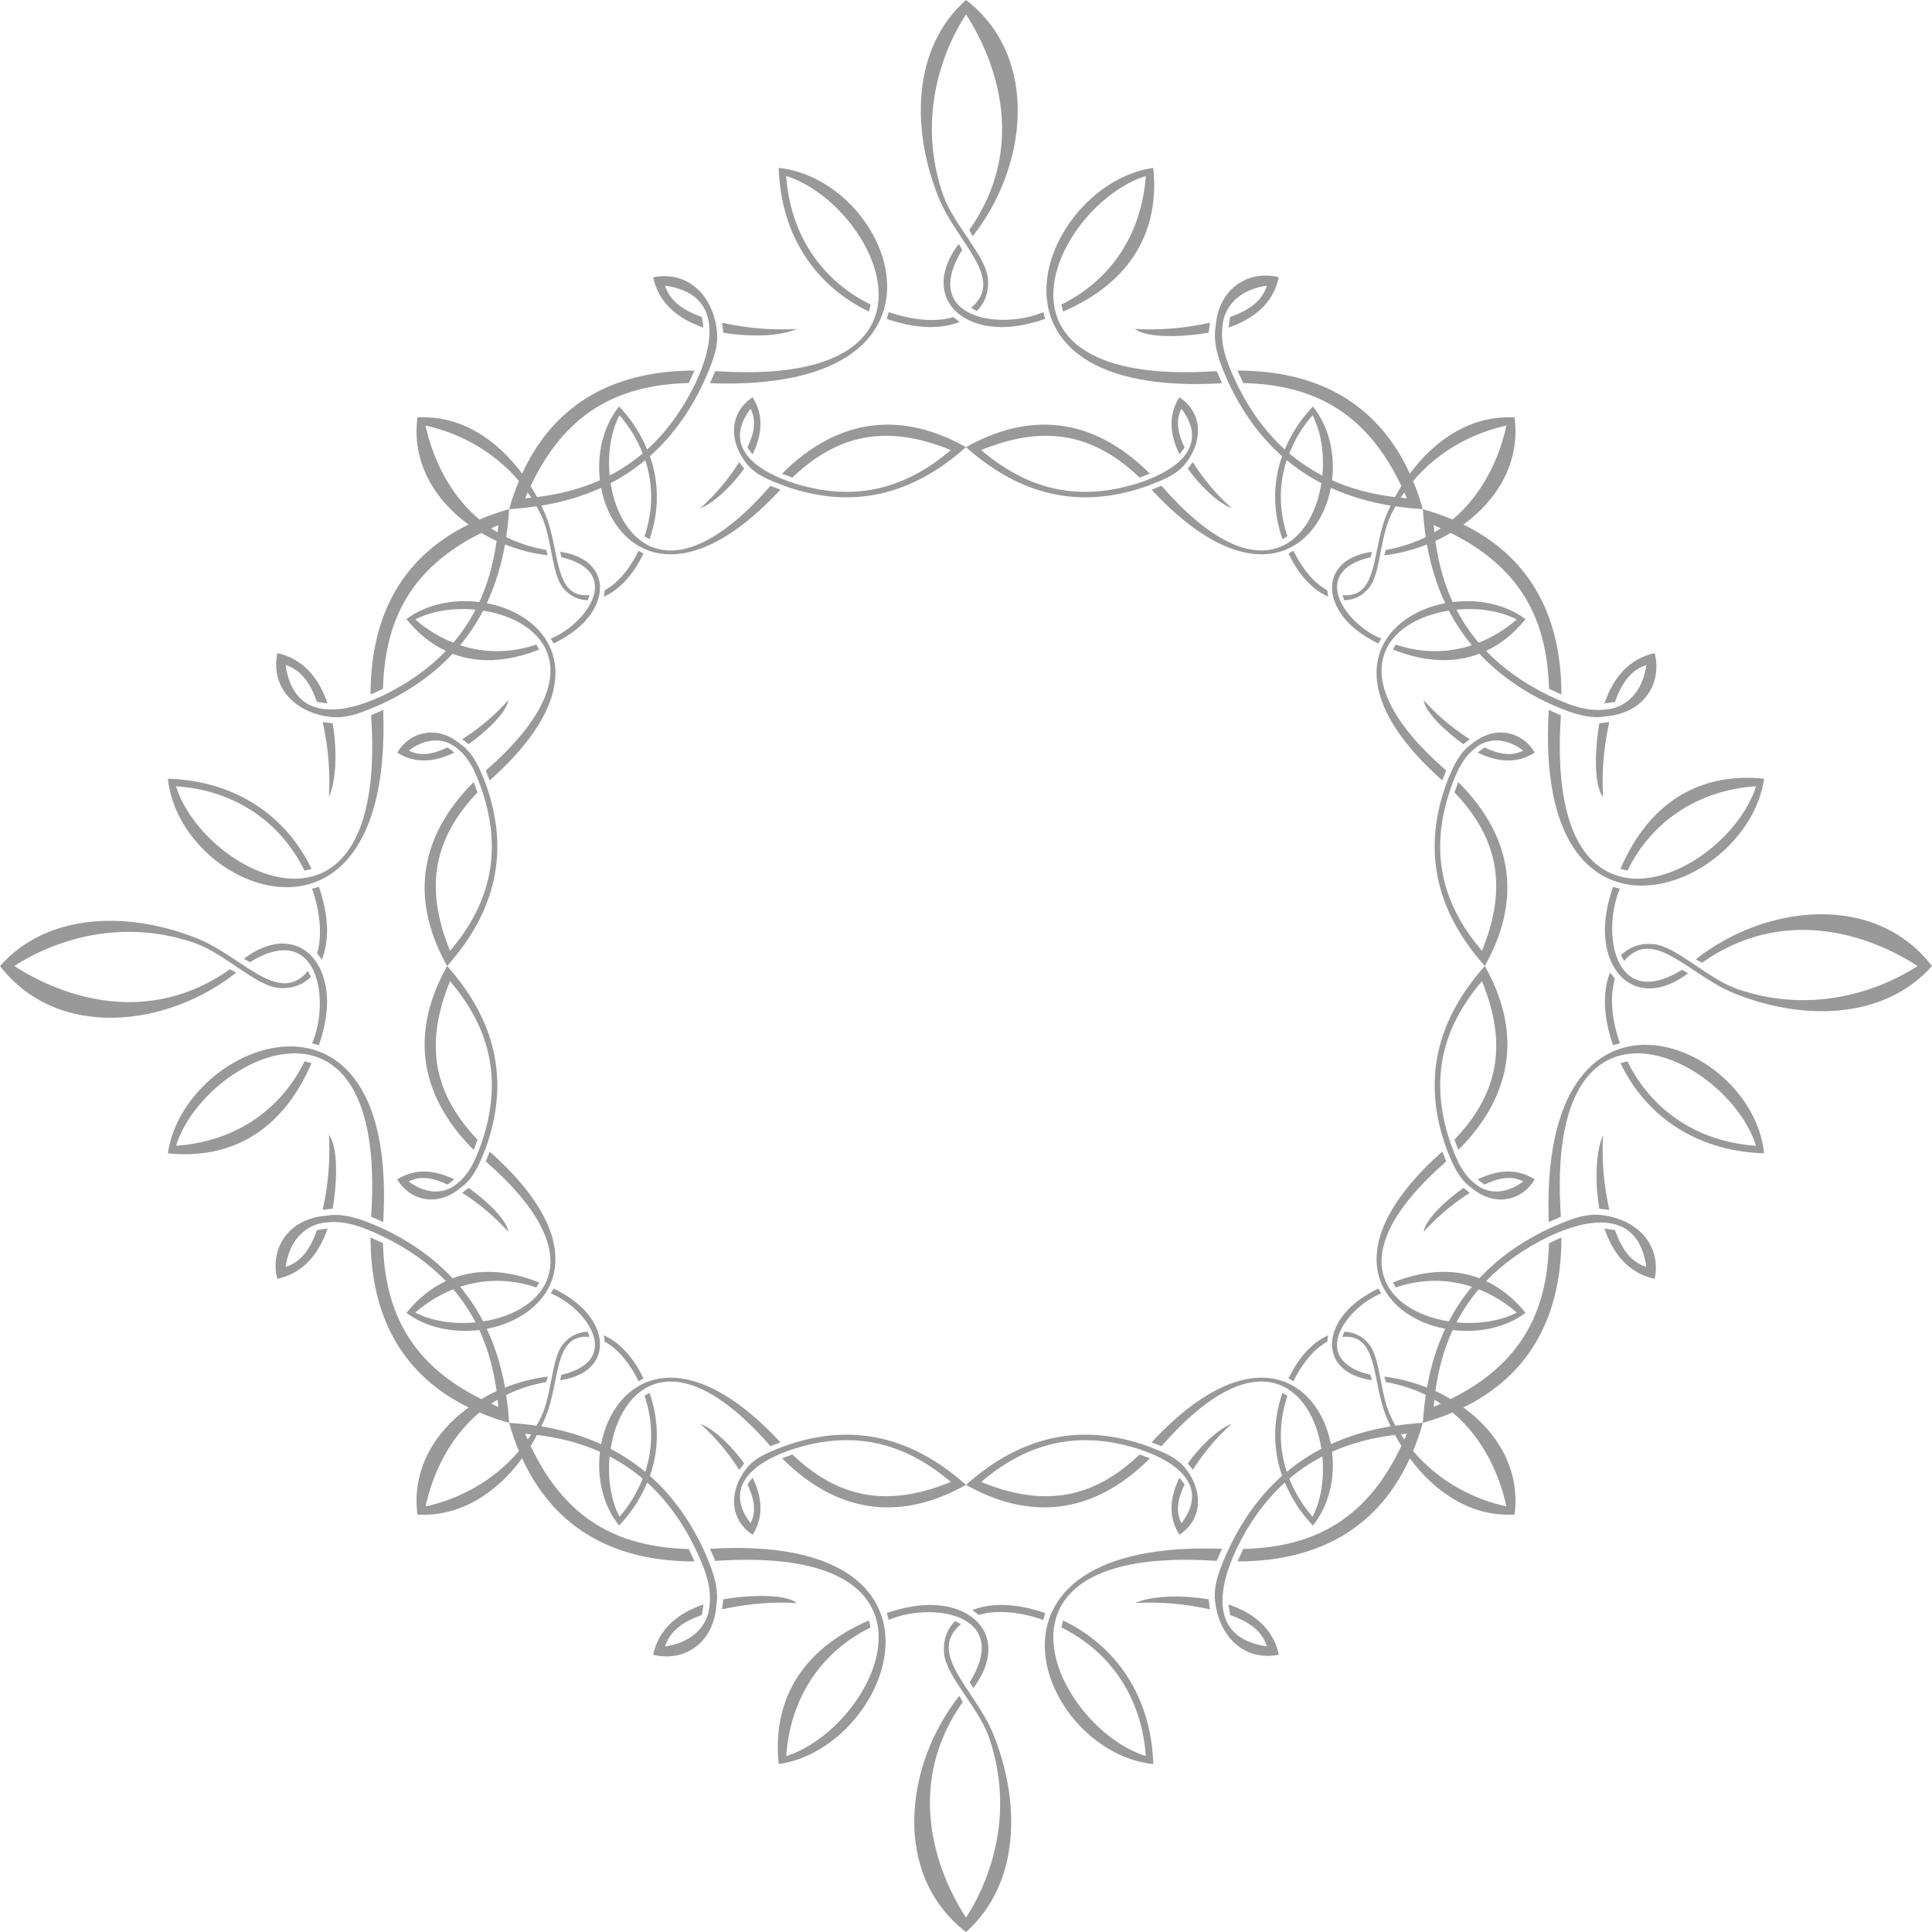 <svg version="1.1" id="图层_1" x="0px" y="0px" width="199.996px" height="200px" viewBox="0 0 199.996 200" enable-background="new 0 0 199.996 200" xml:space="preserve" xmlns="http://www.w3.org/2000/svg" xmlns:xlink="http://www.w3.org/1999/xlink" xmlns:xml="http://www.w3.org/XML/1998/namespace">
  <path fill-rule="evenodd" clip-rule="evenodd" fill="#999999" d="M199.996,100c-5.092,5.727-13.711,5.606-20.564,2.79
	c-4.574-1.881-8.305-6.909-11.303-3.313l-0.324-0.604c0.895-0.885,2.08-1.265,3.369-1.141c2.369,0.226,5.574,3.579,8.691,4.655
	c7.303,2.52,14.172,0.506,18.641-2.388c-5.24-3.394-14.014-6.2-22.316-0.341l-0.646-0.348
	C182.761,93.607,194.085,92.335,199.996,100z M166.978,91.807c-0.639,1.842-0.939,3.653-0.816,5.188
	c0.379,4.772,4.16,7.083,8.578,3.762l-0.605-0.371c-7.117,4.393-8.348-3.971-6.447-8.394L166.978,91.807z M166.667,100.658
	c-0.887,2.278-0.576,4.975,0.311,7.532l0.709-0.186c-0.727-2.102-1.131-4.643-0.52-6.692L166.667,100.658z M167.744,89.946
	l0.723,0.183c2.607-5.287,7.473-8.336,13.316-8.742c-2.91,9.256-21.971,18.683-20.203-7.338l-1.256-0.556
	c-1.619,27.283,20.631,18.819,22.289,7.118C176.462,79.966,170.919,82.571,167.744,89.946z M165.556,74.875
	c-0.389,2.201-0.674,6.289,0.387,7.627c-0.133-2.266,0.004-4.859,0.646-7.752L165.556,74.875z M160.326,126.506l1.254-0.559
	c-1.768-26.02,17.293-16.592,20.203-7.336c-6.047-0.422-10.801-3.635-13.316-8.742l-0.721,0.182
	c2.65,5.533,7.852,9.002,14.439,9.314l0.428,0.021C181.38,107.504,159.324,98.964,160.326,126.506z M171.291,132.383
	c-2.752-0.588-4.342-2.674-5.203-5.207l1.09,0.16c0.67,1.885,1.604,3.295,3.252,3.818c-0.848-5.941-5.943-5.105-10.072-3.162
	c-2.635,1.279-4.789,2.826-6.517,4.625c1.56,0.732,2.925,1.857,4.081,3.287c-2.074,1.561-4.89,2.102-7.546,1.775
	c-0.885,1.918-1.473,4.023-1.785,6.32c0.543,0.248,1.066,0.531,1.578,0.832c7.108-3.537,9.995-8.799,10.179-16.139l1.289-0.588
	c-0.002,8.756-3.758,14.467-10.149,17.592c3.55,2.57,5.896,6.463,5.298,11.088c-4.47,0.262-8.237-2.297-10.843-5.822
	c-3.063,6.711-8.846,10.672-17.84,10.674l0.59-1.287c7.504-0.188,12.836-3.203,16.373-10.666c-0.232-0.375-0.449-0.758-0.658-1.145
	c-2.367,0.287-4.539,0.865-6.516,1.744c0.322,2.689-0.295,5.557-1.988,7.641l-0.232-0.256c-1.184-1.303-2.055-2.725-2.668-4.201
	c-1.969,1.787-3.641,4.066-5.012,6.891c-1.943,4.131-2.781,9.227,3.16,10.072c-0.521-1.648-1.932-2.582-3.816-3.252l-0.16-1.09
	c2.533,0.863,4.617,2.449,5.209,5.205c-3.648,0.727-6.238-1.963-6.611-5.604c-0.178-1.766,0.588-3.48,1.414-5.34
	c1.467-3.109,3.322-5.615,5.531-7.576c-0.969-2.77-0.963-5.732,0.045-8.594l0.512,0.305c-0.895,2.633-0.908,5.338-0.072,7.879
	c1.109-0.924,2.305-1.719,3.584-2.385c-1-6.404-6.613-11.662-16.551-0.273l-1.031-0.396c10.436-11.221,17.32-6.344,18.564,0.189
	c1.898-0.863,3.961-1.477,6.188-1.842c-0.152-0.32-0.299-0.641-0.434-0.965c-1.531-3.666-0.793-8.639-4.539-8.299l0.16-0.527
	c1.01,0.006,1.898,0.463,2.561,1.266c1.217,1.473,1.133,5.197,2.293,7.578c0.148,0.303,0.305,0.594,0.465,0.879
	c0.918-0.135,1.855-0.238,2.826-0.295c-0.285,1.018-0.627,1.986-1.01,2.912c2.779,3.277,6.469,5.051,9.661,5.734
	c-0.678-3.16-2.335-7.01-5.575-9.721c-0.973,0.41-1.998,0.77-3.076,1.074c0.059-0.992,0.166-1.953,0.305-2.891
	c-1.219-0.602-2.588-1.063-4.135-1.33l-0.168-0.564c1.508,0.178,3.004,0.568,4.426,1.131c0.387-2.188,1.012-4.219,1.887-6.082
	c-6.688-1.271-11.775-8.158-0.295-18.352l0.398,1.027c-11.389,9.941-6.133,15.553,0.271,16.555c0.666-1.279,1.461-2.471,2.385-3.582
	c-2.494-0.82-5.186-0.844-7.877,0.07l-0.305-0.514c3.449-1.373,6.443-1.396,8.963-0.438c1.903-2.035,4.282-3.76,7.202-5.137
	c1.865-0.826,3.578-1.592,5.342-1.412C169.328,126.146,172.017,128.738,171.291,132.383z M136.887,150.771
	c-1.221,0.633-2.361,1.396-3.42,2.295c0.549,1.383,1.334,2.715,2.404,3.945C136.768,155.295,137.102,153.002,136.887,150.771z
	 M145.366,149.018c0.09-0.203,0.186-0.396,0.273-0.607c-0.217,0.018-0.426,0.045-0.641,0.066
	C145.118,148.662,145.241,148.84,145.366,149.018z M148.489,144.891c-0.027,0.25-0.059,0.496-0.078,0.752
	c0.254-0.107,0.49-0.221,0.736-0.332C148.932,145.166,148.715,145.023,148.489,144.891z M153.069,133.465
	c-0.9,1.061-1.664,2.201-2.299,3.424c2.23,0.215,4.522-0.119,6.241-1.016C155.796,134.816,154.466,134.021,153.069,133.465z
	 M165.556,125.121l1.035,0.125c-0.645-2.891-0.781-5.484-0.648-7.752C165.066,119.488,165.167,122.922,165.556,125.121z
	 M100.521,31.87l0.601,0.32c0.889-0.894,1.266-2.076,1.143-3.367c-0.225-2.37-3.579-5.575-4.655-8.693
	c-2.52-7.301-0.508-14.171,2.389-18.642c3.391,5.242,6.2,14.016,0.34,22.32l0.349,0.646c5.701-7.221,6.972-18.543-0.689-24.455
	c-5.729,5.092-5.606,13.71-2.79,20.564C99.089,25.139,104.116,28.87,100.521,31.87z M99.61,25.859l-0.371-0.605
	c-3.321,4.419-1.011,8.199,3.759,8.582c1.535,0.121,3.348-0.18,5.189-0.82l-0.186-0.707C103.581,34.211,95.216,32.976,99.61,25.859z
	 M99.338,33.327l-0.654-0.5c-2.05,0.61-4.593,0.211-6.691-0.518l-0.188,0.707C94.362,33.904,97.062,34.215,99.338,33.327z
	 M126.502,39.671l-0.555-1.255c-26.022,1.768-16.594-17.295-7.336-20.2c-0.408,5.842-3.457,10.708-8.742,13.313l0.18,0.721
	c7.373-3.17,9.98-8.717,9.334-14.869C107.684,19.044,99.221,41.292,126.502,39.671z M127.186,39.648
	c-0.826-1.861-1.521-3.569-1.414-5.342l0.129-1.054c0.535-3.637,3.557-5.297,6.482-4.547c-0.592,2.75-2.676,4.342-5.209,5.205
	l0.16-1.092c1.887-0.667,3.297-1.602,3.818-3.25c-2.139,0.305-3.914,1.401-4.492,3.474c-0.488,2.327,0.193,4.186,1.33,6.6
	c1.371,2.825,3.043,5.104,5.01,6.891c0.615-1.479,1.488-2.901,2.674-4.205l0.229-0.254c1.693,2.086,2.311,4.952,1.99,7.641
	c1.975,0.882,4.146,1.458,6.514,1.744c0.209-0.387,0.426-0.77,0.658-1.144c-3.537-7.464-8.869-10.479-16.373-10.665l-0.59-1.289
	c8.994,0.004,14.777,3.965,17.84,10.675c2.605-3.526,6.371-6.085,10.843-5.823c0.598,4.624-1.748,8.518-5.298,11.088
	c6.39,3.124,10.146,8.835,10.149,17.593l-1.289-0.591c-0.184-7.339-3.07-12.601-10.179-16.137c-0.512,0.3-1.035,0.583-1.578,0.832
	c0.313,2.296,0.9,4.403,1.787,6.323c2.654-0.328,5.47,0.213,7.546,1.773c-1.158,1.428-2.523,2.554-4.085,3.288
	c1.729,1.798,3.882,3.345,6.517,4.624c2.414,1.136,4.27,1.818,6.6,1.327c2.072-0.573,3.168-2.353,3.475-4.489
	c-1.648,0.523-2.584,1.934-3.252,3.816l-1.092,0.16c0.863-2.531,2.455-4.619,5.205-5.209c0.75,2.926-0.91,5.95-4.549,6.483
	l-1.057,0.128c-1.768,0.109-3.475-0.586-5.34-1.412c-2.92-1.377-5.299-3.104-7.202-5.137c-2.521,0.959-5.516,0.937-8.963-0.439
	l0.305-0.511c2.691,0.915,5.385,0.89,7.879,0.071c-0.924-1.111-1.719-2.305-2.385-3.583c-6.406,1-11.662,6.614-0.273,16.555
	l-0.398,1.027c-11.48-10.193-6.393-17.079,0.295-18.35c-0.875-1.865-1.5-3.895-1.887-6.083c-1.422,0.562-2.918,0.954-4.428,1.131
	l0.17-0.564c1.547-0.267,2.916-0.729,4.135-1.33c-0.139-0.938-0.246-1.897-0.305-2.89c1.08,0.304,2.105,0.663,3.078,1.074
	c3.238-2.714,4.897-6.563,5.573-9.724c-3.192,0.683-6.882,2.457-9.661,5.736c0.383,0.926,0.725,1.894,1.01,2.914
	c-0.971-0.057-1.908-0.161-2.826-0.295c-0.16,0.285-0.318,0.575-0.465,0.876c-1.16,2.382-1.076,6.106-2.293,7.58
	c-0.664,0.802-1.549,1.259-2.561,1.263l-0.16-0.523c3.744,0.338,3.008-4.636,4.539-8.302c0.135-0.324,0.281-0.645,0.434-0.964
	c-2.227-0.367-4.289-0.979-6.188-1.844c-1.244,6.534-8.129,11.411-18.564,0.19l1.029-0.398c9.939,11.39,15.553,6.132,16.553-0.272
	c-1.279-0.665-2.475-1.461-3.586-2.386c-0.834,2.542-0.82,5.246,0.074,7.879l-0.512,0.306c-1.008-2.86-1.014-5.823-0.045-8.594
	C130.508,45.264,128.653,42.759,127.186,39.648z M150.77,63.11c0.635,1.222,1.4,2.363,2.301,3.422
	c1.397-0.555,2.726-1.35,3.94-2.405C155.292,63.23,153,62.896,150.77,63.11z M149.149,54.688c-0.246-0.11-0.482-0.226-0.738-0.333
	c0.02,0.255,0.051,0.503,0.078,0.754C148.715,54.976,148.932,54.833,149.149,54.688z M144.999,51.52
	c0.215,0.021,0.424,0.049,0.641,0.066c-0.088-0.21-0.184-0.403-0.273-0.606C145.241,51.156,145.118,51.335,144.999,51.52z
	 M133.467,46.931c1.059,0.899,2.197,1.662,3.42,2.296c0.215-2.23-0.119-4.521-1.018-6.239
	C134.799,44.218,134.014,45.549,133.467,46.931z M117.493,34.051c1.336,1.063,5.428,0.778,7.625,0.388l0.129-1.033
	C122.354,34.051,119.76,34.185,117.493,34.051z M89.945,32.25l0.181-0.721c-5.105-2.516-8.319-7.269-8.742-13.313
	c9.256,2.905,18.687,21.968-7.338,20.199l-0.555,1.256c27.539,1.002,19.001-21.057,7.117-22.29l0.021,0.427
	C80.946,24.398,84.412,29.599,89.945,32.25z M82.501,34.052c-2.267,0.133-4.861-0.001-7.751-0.646l0.125,1.033
	C77.073,34.829,80.507,34.93,82.501,34.052z M99.476,168.129l-0.606-0.322c-0.883,0.895-1.261,2.078-1.141,3.367
	c0.225,2.371,3.581,5.574,4.657,8.695c2.521,7.301,0.506,14.168-2.387,18.639c-3.394-5.24-6.202-14.018-0.342-22.316l-0.35-0.646
	c-5.7,7.217-6.971,18.541,0.69,24.455c5.728-5.096,5.609-13.713,2.789-20.564C100.905,174.859,95.877,171.129,99.476,168.129z
	 M100.384,174.137l0.372,0.605c3.321-4.418,1.01-8.197-3.761-8.578c-1.535-0.123-3.349,0.18-5.189,0.816l0.187,0.709
	C96.415,165.787,104.778,167.021,100.384,174.137z M100.656,166.668l0.653,0.502c2.049-0.609,4.594-0.211,6.693,0.52l0.184-0.709
	C105.631,166.094,102.93,165.781,100.656,166.668z M73.492,160.326l0.555,1.254c26.021-1.768,16.595,17.295,7.337,20.205
	c0.407-5.844,3.456-10.711,8.742-13.316l-0.181-0.721c-7.375,3.172-9.98,8.715-9.336,14.867
	C92.31,180.955,100.773,158.707,73.492,160.326z M72.809,160.35c0.826,1.863,1.521,3.57,1.411,5.342l-0.128,1.057
	c-0.531,3.635-3.555,5.291-6.479,4.545c0.589-2.752,2.675-4.342,5.207-5.205l-0.162,1.09c-1.881,0.67-3.292,1.604-3.815,3.254
	c2.138-0.309,3.917-1.404,4.489-3.473c0.492-2.334-0.193-4.188-1.328-6.604c-1.369-2.824-3.042-5.102-5.009-6.889
	c-0.613,1.479-1.486,2.898-2.672,4.203l-0.229,0.254c-1.693-2.086-2.311-4.951-1.99-7.641c-1.975-0.881-4.146-1.457-6.514-1.744
	c-0.208,0.389-0.426,0.771-0.658,1.146c3.534,7.463,8.868,10.477,16.372,10.664l0.59,1.289c-8.996-0.002-14.777-3.965-17.842-10.672
	c-2.606,3.523-6.372,6.08-10.841,5.82c-0.595-4.623,1.75-8.518,5.297-11.09c-6.392-3.123-10.146-8.834-10.15-17.59l1.289,0.586
	c0.186,7.34,3.071,12.6,10.182,16.139c0.511-0.303,1.034-0.584,1.579-0.832c-0.314-2.297-0.903-4.404-1.788-6.32
	c-2.657,0.326-5.47-0.215-7.546-1.775c1.158-1.43,2.521-2.555,4.083-3.289c-1.729-1.797-3.881-3.346-6.518-4.623
	c-2.414-1.135-4.27-1.82-6.598-1.33c-2.072,0.576-3.172,2.355-3.475,4.492c1.65-0.523,2.583-1.934,3.249-3.818l1.094-0.16
	c-0.864,2.533-2.452,4.617-5.204,5.207c-0.751-2.922,0.908-5.947,4.545-6.479l1.059-0.129c1.769-0.107,3.477,0.586,5.339,1.41
	c2.922,1.379,5.302,3.104,7.204,5.139c2.521-0.961,5.517-0.936,8.966,0.439l-0.305,0.512c-2.692-0.914-5.386-0.891-7.88-0.07
	c0.924,1.111,1.719,2.305,2.384,3.584c6.405-1.002,11.664-6.615,0.276-16.557l0.396-1.027c11.482,10.195,6.393,17.08-0.298,18.35
	c0.875,1.865,1.5,3.895,1.887,6.084c1.424-0.563,2.92-0.955,4.428-1.135l-0.168,0.568c-1.547,0.268-2.919,0.729-4.138,1.332
	c0.14,0.936,0.246,1.896,0.304,2.887c-1.077-0.303-2.101-0.662-3.072-1.072c-3.239,2.713-4.896,6.563-5.572,9.721
	c3.189-0.684,6.88-2.455,9.657-5.732c-0.384-0.926-0.725-1.896-1.013-2.916c0.972,0.057,1.912,0.16,2.831,0.297
	c0.16-0.287,0.316-0.576,0.464-0.879c1.159-2.381,1.074-6.105,2.293-7.58c0.664-0.801,1.552-1.258,2.561-1.264l0.16,0.527
	c-3.746-0.342-3.009,4.633-4.538,8.299c-0.135,0.324-0.281,0.645-0.434,0.965c2.227,0.367,4.291,0.979,6.188,1.844
	c1.243-6.535,8.13-11.414,18.564-0.191l-1.029,0.396c-9.939-11.389-15.554-6.131-16.554,0.275c1.279,0.666,2.475,1.463,3.585,2.387
	c0.836-2.545,0.822-5.248-0.071-7.883l0.511-0.305c1.009,2.861,1.014,5.824,0.045,8.598C69.488,154.736,71.343,157.24,72.809,160.35
	z M49.226,136.889c-0.635-1.223-1.398-2.363-2.3-3.424c-1.396,0.557-2.727,1.352-3.94,2.408
	C44.704,136.77,46.994,137.104,49.226,136.889z M50.85,145.311c0.246,0.111,0.482,0.225,0.737,0.332
	c-0.021-0.256-0.053-0.502-0.078-0.752C51.281,145.021,51.065,145.166,50.85,145.311z M54.997,148.477
	c-0.214-0.021-0.423-0.049-0.642-0.066c0.089,0.211,0.185,0.404,0.274,0.607C54.755,148.842,54.879,148.662,54.997,148.477z
	 M66.528,153.066c-1.058-0.898-2.198-1.662-3.419-2.295c-0.215,2.23,0.119,4.523,1.016,6.24
	C65.195,155.781,65.98,154.449,66.528,153.066z M82.5,165.945c-1.335-1.061-5.427-0.775-7.627-0.387l-0.125,1.033
	C77.641,165.947,80.233,165.816,82.5,165.945z M110.049,167.748l-0.182,0.719c5.105,2.518,8.318,7.271,8.744,13.318
	c-9.26-2.91-18.686-21.973,7.334-20.205l0.559-1.254c-27.542-1-19.002,21.055-7.119,22.289l-0.021-0.424
	C119.049,175.6,115.583,170.398,110.049,167.748z M117.493,165.945c2.266-0.131,4.859,0,7.752,0.646l-0.127-1.033
	C122.92,165.17,119.487,165.064,117.493,165.945z M23.807,100.339c-8.305,5.862-17.076,3.053-22.321-0.34
	c4.473-2.896,11.343-4.909,18.643-2.391c3.119,1.078,6.323,4.432,8.694,4.657c1.29,0.123,2.472-0.256,3.368-1.142l-0.321-0.603
	c-3,3.598-6.73-1.432-11.308-3.312C13.707,94.39,5.091,94.271,0,99.998c5.911,7.663,17.234,6.393,24.451,0.689L23.807,100.339z
	 M33.014,108.189c0.641-1.842,0.941-3.654,0.819-5.189c-0.382-4.77-4.162-7.081-8.581-3.761l0.606,0.37
	c7.115-4.392,8.354,3.973,6.448,8.395L33.014,108.189z M33.013,91.807l-0.706,0.185c0.729,2.102,1.13,4.645,0.521,6.693l0.497,0.656
	C34.212,97.062,33.901,94.365,33.013,91.807z M32.25,110.051l-0.722-0.182c-2.605,5.287-7.471,8.334-13.316,8.742
	c2.907-9.256,21.971-18.684,20.206,7.336l1.251,0.559c1.621-27.284-20.626-18.82-22.29-7.119
	C23.532,120.031,29.079,117.428,32.25,110.051z M34.438,125.121c0.389-2.199,0.675-6.289-0.389-7.627
	c0.135,2.266-0.002,4.861-0.645,7.752L34.438,125.121z M39.669,73.494l-1.251,0.555c1.765,26.023-17.297,16.594-20.205,7.337
	c6.046,0.421,10.799,3.636,13.313,8.744l0.724-0.184c-2.655-5.532-7.853-8.999-14.442-9.315l-0.429-0.02
	C18.613,92.493,40.672,101.032,39.669,73.494z M28.704,67.611c2.751,0.592,4.342,2.677,5.204,5.209l-1.093-0.16
	c-0.667-1.883-1.599-3.293-3.249-3.817c0.848,5.944,5.943,5.105,10.074,3.163c2.635-1.279,4.786-2.826,6.517-4.624
	c-1.563-0.734-2.927-1.86-4.084-3.29c2.076-1.559,4.89-2.1,7.546-1.773c0.885-1.918,1.474-4.026,1.787-6.321
	c-0.544-0.248-1.067-0.531-1.579-0.832c-7.109,3.538-9.995,8.799-10.179,16.139l-1.291,0.59c0.004-8.759,3.759-14.471,10.15-17.595
	c-3.547-2.57-5.89-6.463-5.294-11.087c4.467-0.262,8.231,2.295,10.838,5.82c3.064-6.708,8.845-10.668,17.84-10.672l-0.587,1.289
	C63.8,39.835,58.466,42.85,54.93,50.311c0.233,0.375,0.451,0.759,0.659,1.146c2.368-0.287,4.539-0.862,6.515-1.744
	c-0.321-2.688,0.294-5.554,1.988-7.639l0.231,0.254c1.186,1.304,2.058,2.725,2.67,4.203c1.968-1.786,3.641-4.065,5.011-6.89
	c1.944-4.133,2.779-9.226-3.162-10.074c0.524,1.649,1.935,2.583,3.815,3.25l0.162,1.093c-2.531-0.864-4.618-2.455-5.208-5.205
	c3.646-0.728,6.239,1.96,6.609,5.601c0.179,1.766-0.586,3.481-1.412,5.342c-1.466,3.11-3.32,5.614-5.529,7.573
	c0.968,2.771,0.962,5.735-0.044,8.597l-0.516-0.307c0.896-2.633,0.912-5.338,0.076-7.881c-1.11,0.925-2.306,1.721-3.586,2.387
	c1,6.405,6.614,11.664,16.557,0.276l1.024,0.396c-10.433,11.221-17.318,6.342-18.563-0.192c-1.897,0.865-3.96,1.478-6.187,1.844
	c0.152,0.319,0.299,0.64,0.434,0.964c1.53,3.667,0.793,8.641,4.54,8.302l-0.16,0.524c-1.011-0.006-1.898-0.462-2.563-1.264
	c-1.219-1.474-1.134-5.198-2.292-7.581c-0.146-0.302-0.303-0.591-0.464-0.876c-0.919,0.135-1.858,0.24-2.832,0.296
	c0.288-1.021,0.629-1.991,1.014-2.917c-2.778-3.276-6.47-5.05-9.662-5.733c0.678,3.161,2.335,7.009,5.573,9.723
	c0.974-0.411,1.997-0.769,3.075-1.073c-0.058,0.993-0.164,1.951-0.304,2.889c1.219,0.603,2.591,1.064,4.139,1.331l0.168,0.563
	c-1.509-0.177-3.005-0.569-4.429-1.131c-0.386,2.188-1.011,4.217-1.887,6.083c6.691,1.27,11.78,8.155,0.297,18.351l-0.395-1.027
	c11.387-9.94,6.128-15.555-0.276-16.555c-0.666,1.279-1.461,2.473-2.384,3.583c2.493,0.82,5.187,0.844,7.879-0.071l0.306,0.515
	c-3.45,1.375-6.446,1.397-8.966,0.437c-1.903,2.034-4.283,3.76-7.204,5.137c-1.864,0.826-3.577,1.59-5.34,1.413
	C30.665,73.851,27.977,71.26,28.704,67.611z M63.109,49.226c1.221-0.634,2.361-1.397,3.42-2.296
	c-0.548-1.382-1.333-2.714-2.404-3.944C63.229,44.704,62.895,46.996,63.109,49.226z M54.63,50.976
	c-0.091,0.205-0.187,0.398-0.275,0.609c0.218-0.017,0.429-0.045,0.643-0.066C54.879,51.333,54.755,51.154,54.63,50.976z
	 M51.507,55.11c0.026-0.251,0.059-0.499,0.079-0.755c-0.256,0.107-0.492,0.223-0.738,0.333
	C51.063,54.833,51.279,54.976,51.507,55.11z M46.926,66.532c0.901-1.059,1.665-2.201,2.3-3.423c-2.231-0.214-4.521,0.12-6.239,1.016
	C44.201,65.181,45.53,65.976,46.926,66.532z M34.438,74.875l-1.033-0.125c0.643,2.892,0.779,5.485,0.645,7.751
	C34.931,80.509,34.826,77.076,34.438,74.875z M142.012,142.873l-0.135-0.553c-6.535-1.547-2.486-6.996,1.105-8.428l-0.297-0.51
	c-1.41,0.686-2.607,1.543-3.41,2.484C136.782,138.791,137.616,142.252,142.012,142.873z M133.891,142.982
	c0.779-1.605,1.994-3.277,3.506-4.094l0.088-0.656c-1.799,0.791-3.154,2.498-4.102,4.455L133.891,142.982z M149.708,118.83
	c0.59,1.527,1.164,2.893,2.232,3.834l0.67,0.527c2.368,1.764,5.028,0.988,6.265-1.1c-1.896-1.227-3.984-0.945-5.913,0.002
	l0.711,0.529c1.448-0.689,2.78-0.959,4.015-0.322c-1.389,1.041-3.02,1.43-4.522,0.578c-1.604-1.043-2.27-2.484-2.992-4.5
	c-2.236-6.449-0.965-11.893,3.236-16.807c2.771,6.774,1.54,11.793-2.844,16.403l0.396,1.066c5.979-5.984,6.388-12.551,2.746-19.043
	C148.782,105.533,147.159,111.727,149.708,118.83z M147.383,127.512c1.209-1.361,2.762-2.758,4.768-4.035l-0.656-0.514
	C150.024,123.988,147.54,126.15,147.383,127.512z M118.829,149.707c-7.104-2.547-13.293-0.924-18.832,4.004
	c6.494,3.639,13.058,3.23,19.042-2.748l-1.064-0.4c-4.611,4.387-9.631,5.617-16.404,2.848c4.918-4.205,10.359-5.473,16.809-3.24
	c3.447,1.242,6.814,3.662,3.922,7.518c-0.639-1.234-0.367-2.564,0.322-4.016l-0.529-0.709c-0.947,1.928-1.229,4.014-0.002,5.912
	c2.484-1.658,2.43-4.658,0.574-6.936C121.764,150.836,120.358,150.297,118.829,149.707z M127.512,147.383
	c-1.631,0.635-3.523,2.643-4.551,4.113l0.516,0.656C124.754,150.145,126.147,148.596,127.512,147.383z M142.983,66.106
	c-3.592-1.43-7.639-6.882-1.105-8.428l0.137-0.554c-4.398,0.623-5.232,4.082-2.74,7.008c0.805,0.941,2.004,1.8,3.412,2.481
	L142.983,66.106z M137.397,61.107c-1.51-0.816-2.729-2.487-3.506-4.093l-0.51,0.295c0.949,1.956,2.305,3.666,4.104,4.455
	L137.397,61.107z M153.672,77.375l-0.711,0.527c1.927,0.949,4.015,1.229,5.913,0.004c-1.236-2.089-3.895-2.861-6.265-1.1
	l-0.67,0.523c-1.07,0.947-1.645,2.313-2.232,3.838c-2.551,7.103-0.926,13.294,4,18.83c3.642-6.493,3.231-13.057-2.746-19.04
	l-0.398,1.065c4.386,4.608,5.616,9.63,2.846,16.402c-4.203-4.915-5.475-10.356-3.238-16.807c0.725-2.015,1.393-3.458,2.994-4.5
	c1.503-0.851,3.134-0.465,4.522,0.576C156.453,78.335,155.121,78.064,153.672,77.375z M147.383,72.484
	c0.154,1.362,2.641,3.525,4.111,4.553l0.656-0.516C150.143,75.244,148.592,73.849,147.383,72.484z M122.092,41.123
	c-1.227,1.896-0.945,3.985,0.002,5.914l0.529-0.713c-0.691-1.447-0.961-2.778-0.322-4.013c2.893,3.856-0.473,6.274-3.924,7.517
	c-6.449,2.235-11.889,0.965-16.805-3.239c6.77-2.771,11.791-1.539,16.402,2.847l1.064-0.399c-5.984-5.98-12.549-6.389-19.042-2.749
	c5.536,4.928,11.727,6.553,18.831,4.001c1.527-0.588,2.936-1.127,3.838-2.231C124.522,45.78,124.577,42.781,122.092,41.123z
	 M127.512,52.614c-1.363-1.211-2.762-2.762-4.035-4.769l-0.516,0.659C123.989,49.974,125.881,51.981,127.512,52.614z
	 M57.013,133.893c3.594,1.432,7.641,6.883,1.104,8.428l-0.132,0.555c4.396-0.623,5.229-4.084,2.735-7.008
	c-0.802-0.941-2.003-1.799-3.412-2.484L57.013,133.893z M62.512,138.232l0.089,0.656c1.509,0.816,2.728,2.488,3.505,4.094
	l0.507-0.295C65.665,140.73,64.308,139.021,62.512,138.232z M49.036,119.041l0.398-1.064c-4.387-4.611-5.618-9.633-2.847-16.405
	c4.203,4.917,5.475,10.358,3.239,16.805c-0.728,2.016-1.392,3.459-2.995,4.502c-1.501,0.852-3.134,0.463-4.522-0.578
	c1.234-0.637,2.565-0.367,4.014,0.322l0.713-0.529c-1.928-0.947-4.015-1.229-5.913,0c1.236,2.084,3.895,2.861,6.261,1.098
	l0.673-0.527c1.067-0.941,1.643-2.307,2.231-3.834c2.55-7.102,0.926-13.297-4.001-18.833
	C42.646,106.49,43.056,113.057,49.036,119.041z M52.614,127.512c-0.155-1.361-2.642-3.521-4.112-4.549l-0.657,0.514
	C49.854,124.754,51.399,126.15,52.614,127.512z M81.167,149.709c-1.526,0.588-2.934,1.127-3.834,2.23
	c-1.857,2.279-1.913,5.277,0.573,6.936c1.226-1.9,0.943-3.984-0.004-5.914l-0.529,0.711c0.691,1.451,0.961,2.781,0.322,4.016
	c-2.895-3.855,0.475-6.275,3.924-7.518c6.449-2.234,11.889-0.963,16.807,3.238c-6.773,2.771-11.795,1.541-16.402-2.846l-1.065,0.4
	c5.981,5.979,12.547,6.389,19.039,2.748C94.463,148.781,88.269,147.16,81.167,149.709z M72.485,147.383
	c1.361,1.213,2.759,2.76,4.034,4.77l0.516-0.658C76.008,150.025,74.117,148.018,72.485,147.383z M57.984,57.123l0.134,0.554
	c6.535,1.547,2.488,7-1.105,8.429l0.297,0.506c1.41-0.682,2.609-1.54,3.412-2.481C63.214,61.205,62.381,57.747,57.984,57.123z
	 M66.106,57.013c-0.78,1.608-1.996,3.279-3.505,4.096l-0.09,0.656c1.798-0.79,3.153-2.499,4.101-4.455L66.106,57.013z
	 M50.288,81.167c-0.589-1.526-1.164-2.891-2.231-3.834l-0.673-0.527c-2.366-1.764-5.027-0.988-6.261,1.098
	c1.898,1.228,3.983,0.945,5.912-0.002l-0.71-0.529c-1.45,0.691-2.781,0.963-4.014,0.322c1.385-1.041,3.019-1.428,4.522-0.576
	c1.602,1.041,2.266,2.486,2.994,4.5c2.232,6.45,0.962,11.889-3.24,16.809c-2.77-6.774-1.54-11.794,2.846-16.406l-0.399-1.063
	c-5.979,5.983-6.389,12.546-2.747,19.04C51.214,94.461,52.838,88.27,50.288,81.167z M52.613,72.484
	c-1.21,1.364-2.762,2.76-4.768,4.035l0.657,0.518C49.973,76.008,52.457,73.848,52.613,72.484z M80.956,49.036l1.067,0.399
	c4.609-4.386,9.63-5.616,16.402-2.846c-4.916,4.201-10.357,5.474-16.806,3.239c-3.448-1.243-6.819-3.659-3.925-7.517
	c0.64,1.235,0.367,2.565-0.322,4.013l0.53,0.711c0.948-1.928,1.229-4.016,0.001-5.912c-2.484,1.658-2.429,4.657-0.571,6.935
	c0.9,1.103,2.307,1.642,3.835,2.23c7.102,2.551,13.293,0.926,18.83-4.001C93.504,42.645,86.939,43.057,80.956,49.036z
	 M72.484,52.612c1.633-0.63,3.523-2.639,4.552-4.109l-0.517-0.66C75.242,49.852,73.849,51.403,72.484,52.612z" class="color c1"/>
</svg>